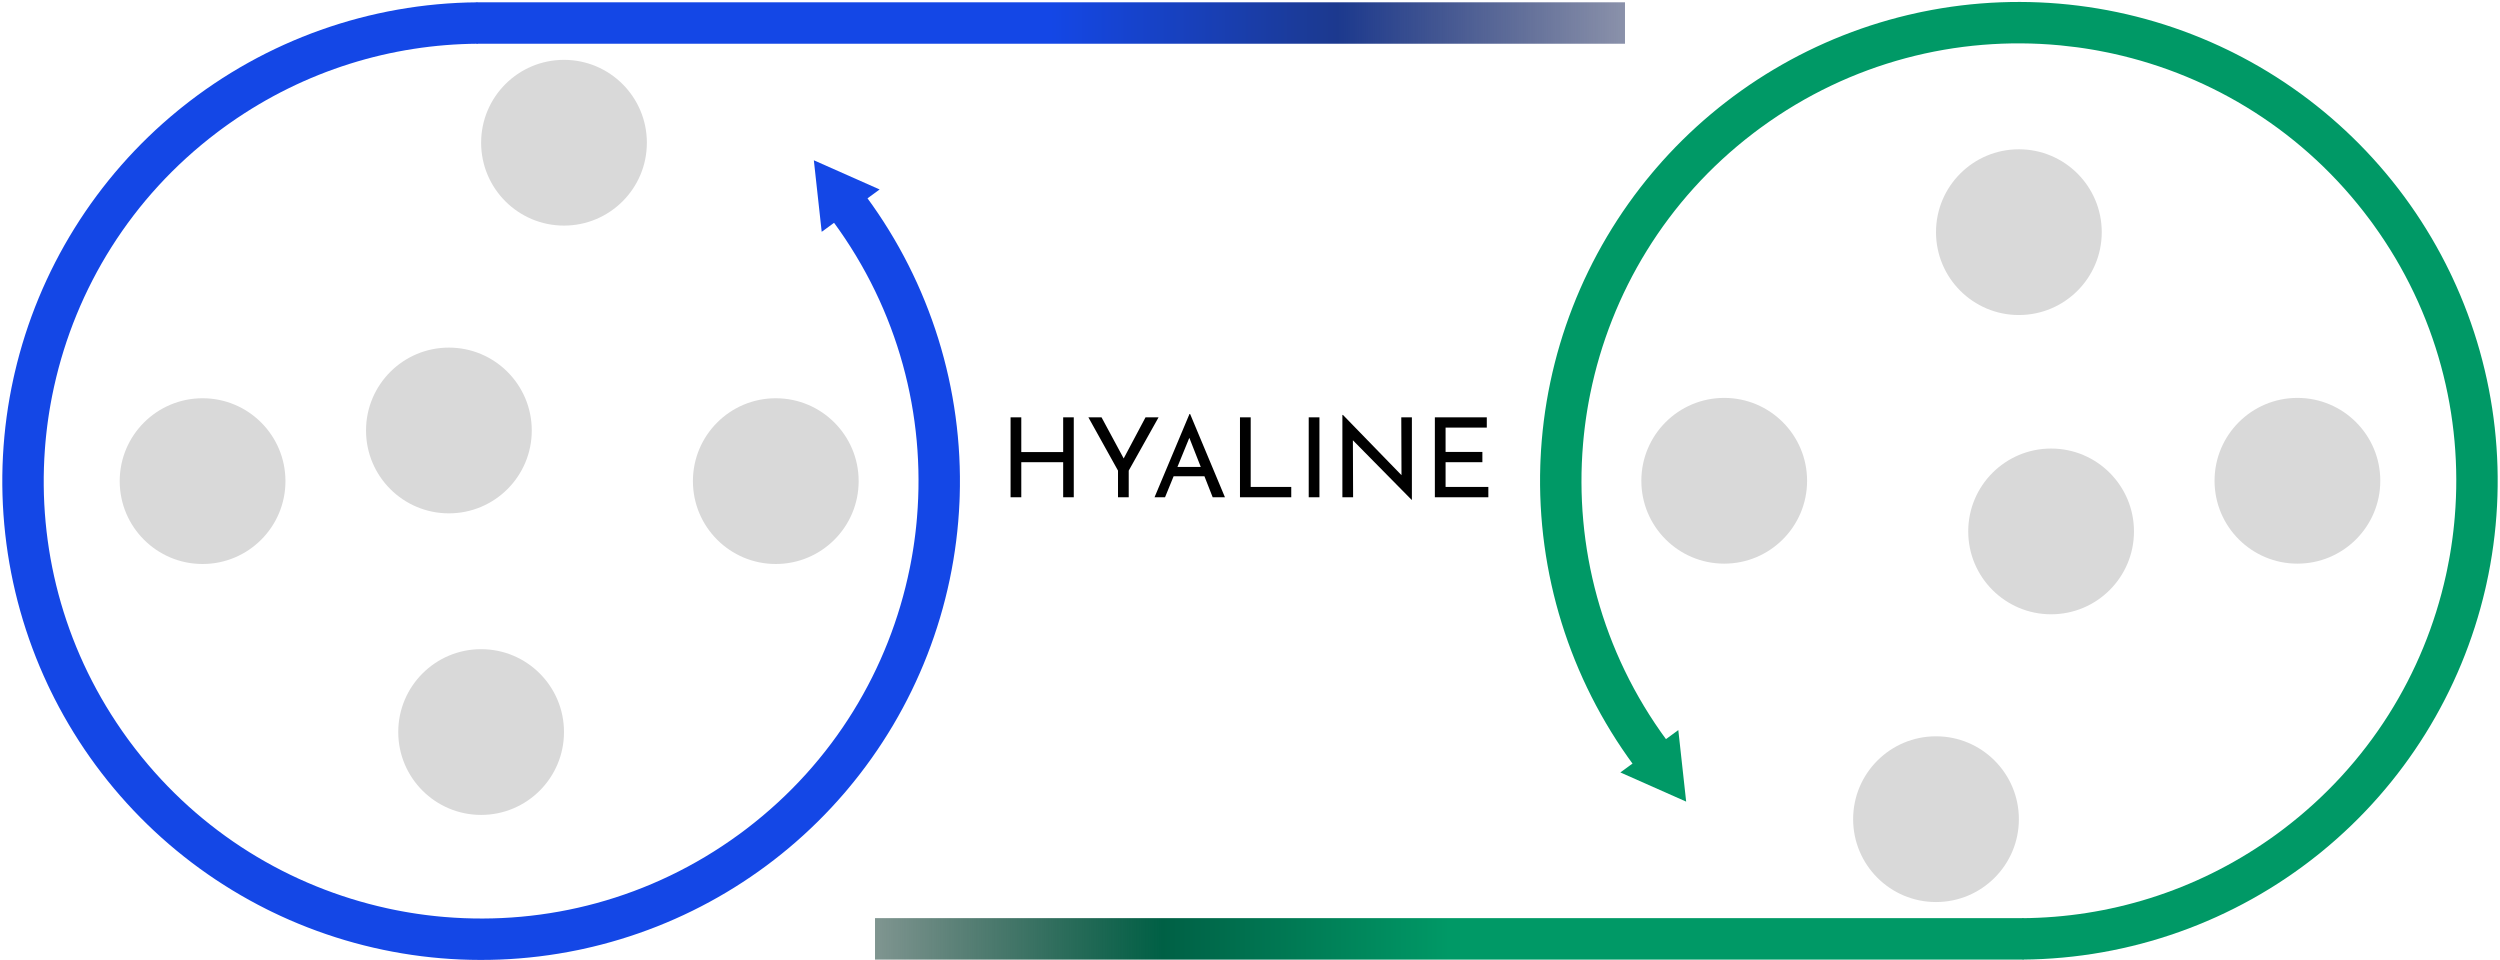 <svg class="w-full h-auto" viewBox="0 0 1086 417" fill="none" xmlns="http://www.w3.org/2000/svg">
<path d="M78.959 46.662C115.416 17.458 160.643 1.376 207.354 1.006L207.495 18.994C170.172 19.259 132.596 30.487 99.886 53.455C99.879 53.459 99.872 53.464 99.864 53.469C99.49 53.732 99.117 53.997 98.744 54.263C98.605 54.362 98.466 54.461 98.328 54.56C97.958 54.825 97.589 55.091 97.22 55.359C97.082 55.46 96.945 55.562 96.807 55.663C96.621 55.798 96.436 55.934 96.251 56.07L95.793 56.408C95.683 56.49 95.572 56.573 95.462 56.656C95.252 56.812 95.043 56.969 94.834 57.126C94.666 57.252 94.499 57.377 94.331 57.504C56.954 85.78 32.937 125.288 23.513 167.836C23.482 167.973 23.452 168.112 23.422 168.249C23.162 169.435 22.911 170.623 22.674 171.814C22.63 172.031 22.59 172.249 22.547 172.467C22.407 173.184 22.271 173.902 22.139 174.621C22.061 175.041 21.984 175.46 21.91 175.88C21.86 176.164 21.811 176.448 21.762 176.732C21.69 177.152 21.618 177.571 21.549 177.991C21.503 178.27 21.457 178.549 21.412 178.828C21.34 179.277 21.27 179.726 21.201 180.174C21.161 180.435 21.121 180.696 21.082 180.957C21.011 181.432 20.943 181.907 20.875 182.382C20.843 182.61 20.81 182.837 20.778 183.065C20.703 183.61 20.631 184.156 20.561 184.701C20.54 184.866 20.518 185.031 20.497 185.196C20.408 185.898 20.324 186.601 20.243 187.304C20.218 187.521 20.195 187.739 20.171 187.956C20.119 188.423 20.066 188.89 20.018 189.357C19.974 189.773 19.934 190.19 19.893 190.607C19.868 190.868 19.843 191.13 19.818 191.391C19.775 191.853 19.733 192.316 19.694 192.778C19.676 192.985 19.659 193.193 19.642 193.4C19.599 193.91 19.56 194.42 19.522 194.931C19.513 195.045 19.505 195.158 19.497 195.272C16.441 237.179 27.194 280.293 52.87 317.275C52.916 317.342 52.963 317.409 53.01 317.477C53.686 318.447 54.371 319.414 55.068 320.377C55.146 320.485 55.224 320.593 55.302 320.701C55.557 321.051 55.813 321.401 56.071 321.75L56.397 322.193C56.464 322.283 56.531 322.372 56.598 322.462C57.27 323.364 57.949 324.258 58.633 325.145C58.708 325.242 58.783 325.34 58.858 325.436C87.072 361.853 126.07 385.277 168.008 394.525C168.108 394.547 168.21 394.568 168.311 394.591C168.82 394.702 169.329 394.813 169.84 394.92C170.098 394.975 170.358 395.027 170.617 395.08C171.03 395.166 171.444 395.251 171.858 395.334C171.995 395.361 172.133 395.387 172.27 395.414C172.993 395.556 173.717 395.694 174.441 395.828C174.935 395.919 175.429 396.01 175.923 396.097C176.138 396.135 176.353 396.172 176.567 396.209C177.077 396.297 177.588 396.385 178.099 396.469C178.319 396.505 178.539 396.54 178.76 396.576C179.205 396.648 179.651 396.718 180.097 396.786C180.383 396.831 180.67 396.874 180.957 396.917C181.425 396.986 181.894 397.055 182.363 397.121C182.605 397.156 182.848 397.19 183.091 397.224C183.53 397.284 183.969 397.342 184.408 397.399C184.69 397.436 184.971 397.475 185.253 397.51C185.684 397.565 186.115 397.615 186.546 397.666C187.179 397.742 187.813 397.813 188.447 397.882C188.731 397.913 189.015 397.945 189.3 397.975C189.772 398.024 190.244 398.07 190.717 398.116C190.906 398.134 191.095 398.154 191.285 398.171C191.813 398.221 192.34 398.268 192.869 398.313C192.985 398.323 193.101 398.333 193.217 398.343C237.176 402.025 282.598 390.503 320.987 362.488C321.061 362.433 321.136 362.379 321.211 362.324C321.39 362.193 321.571 362.062 321.75 361.93C322.55 361.34 323.343 360.744 324.13 360.145C324.198 360.094 324.265 360.043 324.332 359.991C362.255 331.045 386.3 290.488 395.162 246.986C395.186 246.87 395.21 246.753 395.234 246.636C395.325 246.184 395.414 245.732 395.501 245.279C395.547 245.046 395.593 244.812 395.637 244.578C395.716 244.166 395.793 243.753 395.869 243.34C395.925 243.032 395.981 242.724 396.036 242.416C396.103 242.043 396.168 241.669 396.232 241.296C396.288 240.972 396.343 240.649 396.397 240.325C396.46 239.95 396.522 239.575 396.582 239.2C396.641 238.835 396.698 238.469 396.754 238.104C396.802 237.795 396.851 237.487 396.897 237.178C396.982 236.608 397.065 236.038 397.145 235.468C397.162 235.347 397.18 235.227 397.196 235.107C397.296 234.386 397.393 233.664 397.485 232.941C397.523 232.642 397.558 232.343 397.595 232.044C397.641 231.661 397.688 231.279 397.733 230.896C397.781 230.48 397.826 230.063 397.872 229.647C397.901 229.379 397.931 229.111 397.959 228.844C398.014 228.328 398.064 227.811 398.114 227.295C398.127 227.167 398.14 227.04 398.152 226.912C398.205 226.356 398.255 225.8 398.303 225.244C398.315 225.101 398.328 224.958 398.34 224.815C402.055 180.555 390.358 134.809 361.93 96.251L361.93 96.25L376.418 85.568C404.138 123.167 418.395 169.002 416.893 215.69L416.81 217.877C414.849 263.777 397.744 307.76 368.134 342.94L366.716 344.608C337.24 378.89 297.393 402.635 253.214 412.246L251.072 412.7C206.041 422.001 159.217 416.114 117.915 395.996L115.953 395.027C74.828 374.457 41.696 340.849 21.711 299.482L20.77 297.507C1.204 255.895 -4.014 208.992 5.896 164.132L6.38 161.997C16.771 117.204 41.707 77.138 77.258 48.04L78.959 46.662Z" fill="#1447E6"/>
<path d="M705.896 19H207V1H705.896V19Z" fill="url(#paint0_linear_30_5)"/>
<path d="M353.53 69.625L382.111 82.301L356.945 100.704L353.53 69.625Z" fill="#1447E6"/>
<circle cx="245" cy="62" r="36" fill="#D9D9D9"/>
<circle cx="88" cy="209" r="36" fill="#D9D9D9"/>
<circle cx="337" cy="209" r="36" fill="#D9D9D9"/>
<circle cx="209" cy="318" r="36" fill="#D9D9D9"/>
<circle cx="195" cy="187" r="36" fill="#D9D9D9"/>
<path d="M466.448 181.296V216H461.84V200.784H443.648V216H438.992V181.296H443.648V196.368H461.84V181.296H466.448ZM485.661 204.432L472.797 181.296H478.509L488.829 200.448L487.389 200.544L497.613 181.296H503.277L490.317 204.432V216H485.661V204.432ZM501.536 216L516.704 179.856H516.992L532.112 216H526.784L515.456 187.152L518.768 184.992L506.096 216H501.536ZM510.416 202.848H523.328L524.864 206.88H509.072L510.416 202.848ZM538.648 181.296H543.304V211.536H560.92V216H538.648V181.296ZM568.508 181.296H573.164V216H568.508V181.296ZM613.181 217.104L586.349 189.888L587.693 190.224L587.789 216H583.133V180.24H583.373L609.917 207.552L608.813 207.312L608.717 181.296H613.325V217.104H613.181ZM623.305 181.296H645.865V185.76H627.961V196.32H643.945V200.784H627.961V211.536H646.536V216H623.305V181.296Z" fill="black"/>
<path d="M1007.04 371.188C970.583 400.392 925.356 416.474 878.645 416.844L878.503 398.855C915.827 398.591 953.403 387.363 986.114 364.395C986.121 364.39 986.128 364.385 986.136 364.38C986.509 364.118 986.881 363.854 987.253 363.589C987.393 363.489 987.534 363.389 987.674 363.288C988.043 363.024 988.412 362.758 988.78 362.49C988.918 362.389 989.055 362.287 989.193 362.186C989.378 362.051 989.564 361.915 989.749 361.779L990.207 361.442C990.318 361.359 990.428 361.276 990.538 361.193C990.748 361.037 990.957 360.88 991.166 360.723C991.333 360.597 991.501 360.472 991.669 360.346C1029.07 332.049 1053.1 292.505 1062.51 249.924C1062.52 249.862 1062.53 249.801 1062.55 249.739C1062.67 249.165 1062.8 248.591 1062.92 248.016C1062.95 247.879 1062.98 247.743 1063 247.606C1063.31 246.15 1063.59 244.69 1063.86 243.228C1063.94 242.807 1064.02 242.387 1064.09 241.966C1064.14 241.685 1064.19 241.403 1064.24 241.121C1064.31 240.706 1064.38 240.29 1064.45 239.875C1064.5 239.559 1064.55 239.244 1064.6 238.928C1064.66 238.539 1064.73 238.151 1064.79 237.762C1064.83 237.462 1064.88 237.163 1064.92 236.864C1064.99 236.425 1065.05 235.985 1065.11 235.546C1065.15 235.267 1065.19 234.989 1065.23 234.71C1065.29 234.293 1065.34 233.875 1065.4 233.457C1065.44 233.166 1065.48 232.874 1065.51 232.583C1065.6 231.904 1065.68 231.225 1065.76 230.545C1065.78 230.328 1065.8 230.11 1065.83 229.893C1065.88 229.428 1065.93 228.962 1065.98 228.497C1066.03 228.006 1066.08 227.515 1066.13 227.024C1066.14 226.867 1066.16 226.71 1066.17 226.553C1066.22 226.005 1066.27 225.456 1066.32 224.908C1066.33 224.797 1066.34 224.687 1066.35 224.576C1070 180.869 1058.61 135.718 1030.93 97.476C1030.86 97.369 1030.78 97.261 1030.7 97.154C1030.45 96.802 1030.19 96.451 1029.93 96.099C1029.85 95.992 1029.77 95.885 1029.69 95.778C1029.63 95.694 1029.57 95.61 1029.5 95.526C1001.12 57.328 961.11 32.832 917.987 23.323C917.894 23.303 917.801 23.283 917.708 23.262C917.165 23.143 916.622 23.026 916.078 22.912C915.945 22.884 915.813 22.858 915.681 22.83C914.31 22.545 912.936 22.276 911.559 22.021C911.067 21.931 910.576 21.84 910.083 21.753C909.83 21.708 909.577 21.666 909.323 21.622C908.874 21.544 908.425 21.467 907.975 21.393C907.709 21.349 907.443 21.306 907.177 21.263C906.752 21.195 906.328 21.128 905.903 21.063C905.589 21.015 905.275 20.967 904.961 20.92C904.607 20.868 904.253 20.817 903.898 20.766C903.539 20.715 903.18 20.663 902.821 20.614C902.539 20.576 902.258 20.538 901.977 20.501C899.736 20.204 897.489 19.946 895.239 19.729C895.066 19.712 894.894 19.695 894.722 19.679C850.162 15.489 803.966 26.934 765.012 55.362C764.938 55.416 764.864 55.471 764.789 55.525C764.61 55.657 764.429 55.787 764.25 55.919C763.451 56.508 762.658 57.104 761.871 57.703C761.802 57.756 761.734 57.808 761.665 57.86C723.744 86.807 699.7 127.363 690.838 170.863C690.814 170.98 690.789 171.097 690.765 171.214C690.687 171.603 690.611 171.993 690.535 172.383C690.472 172.707 690.407 173.032 690.345 173.356C690.284 173.681 690.224 174.007 690.164 174.332C690.09 174.732 690.017 175.132 689.946 175.533C689.892 175.832 689.84 176.132 689.788 176.432C689.717 176.84 689.648 177.25 689.579 177.659C689.53 177.958 689.481 178.257 689.433 178.556C689.356 179.029 689.282 179.502 689.21 179.975C689.178 180.181 689.145 180.387 689.114 180.594C689.031 181.143 688.952 181.692 688.874 182.242C688.848 182.429 688.821 182.615 688.795 182.802C688.698 183.504 688.604 184.208 688.515 184.912C688.477 185.21 688.442 185.508 688.405 185.806C688.358 186.189 688.311 186.573 688.267 186.957C688.225 187.316 688.186 187.675 688.147 188.034C688.108 188.387 688.069 188.74 688.032 189.094C687.986 189.528 687.942 189.962 687.9 190.396C687.879 190.607 687.859 190.819 687.839 191.03C687.786 191.59 687.736 192.149 687.688 192.709C687.684 192.755 687.681 192.802 687.677 192.848C683.913 237.166 695.602 282.986 724.07 321.599L724.07 321.599L709.582 332.282C681.862 294.683 667.604 248.848 669.106 202.16L669.189 199.973C671.15 154.073 688.255 110.09 717.865 74.91L719.283 73.242C748.759 38.96 788.607 15.215 832.785 5.604L834.927 5.15C879.959 -4.151 926.782 1.736 968.084 21.854L970.046 22.823C1011.17 43.393 1044.3 77.001 1064.29 118.368L1065.23 120.343C1084.8 161.954 1090.01 208.858 1080.1 253.718L1079.62 255.853C1069.23 300.645 1044.29 340.712 1008.74 369.81L1007.04 371.188Z" fill="#009966"/>
<path d="M380.104 398.849H879V416.849H380.104V398.849Z" fill="url(#paint1_linear_30_5)"/>
<path d="M732.47 348.224L703.889 335.548L729.055 317.145L732.47 348.224Z" fill="#009966"/>
<circle cx="841" cy="355.849" r="36" transform="rotate(180 841 355.849)" fill="#D9D9D9"/>
<circle cx="998" cy="208.849" r="36" transform="rotate(180 998 208.849)" fill="#D9D9D9"/>
<circle cx="749" cy="208.849" r="36" transform="rotate(180 749 208.849)" fill="#D9D9D9"/>
<circle cx="877" cy="100.849" r="36" transform="rotate(180 877 100.849)" fill="#D9D9D9"/>
<circle cx="891" cy="230.849" r="36" transform="rotate(180 891 230.849)" fill="#D9D9D9"/>
<defs>
<linearGradient id="paint0_linear_30_5" x1="705.896" y1="10" x2="207" y2="10" gradientUnits="userSpaceOnUse">
<stop stop-color="#162456" stop-opacity="0.5"/>
<stop offset="0.25" stop-color="#1C398E"/>
<stop offset="0.5" stop-color="#1447E6"/>
</linearGradient>
<linearGradient id="paint1_linear_30_5" x1="380.104" y1="407.849" x2="879" y2="407.849" gradientUnits="userSpaceOnUse">
<stop stop-color="#002C22" stop-opacity="0.5"/>
<stop offset="0.25" stop-color="#006045"/>
<stop offset="0.5" stop-color="#009966"/>
</linearGradient>
</defs>
</svg>
